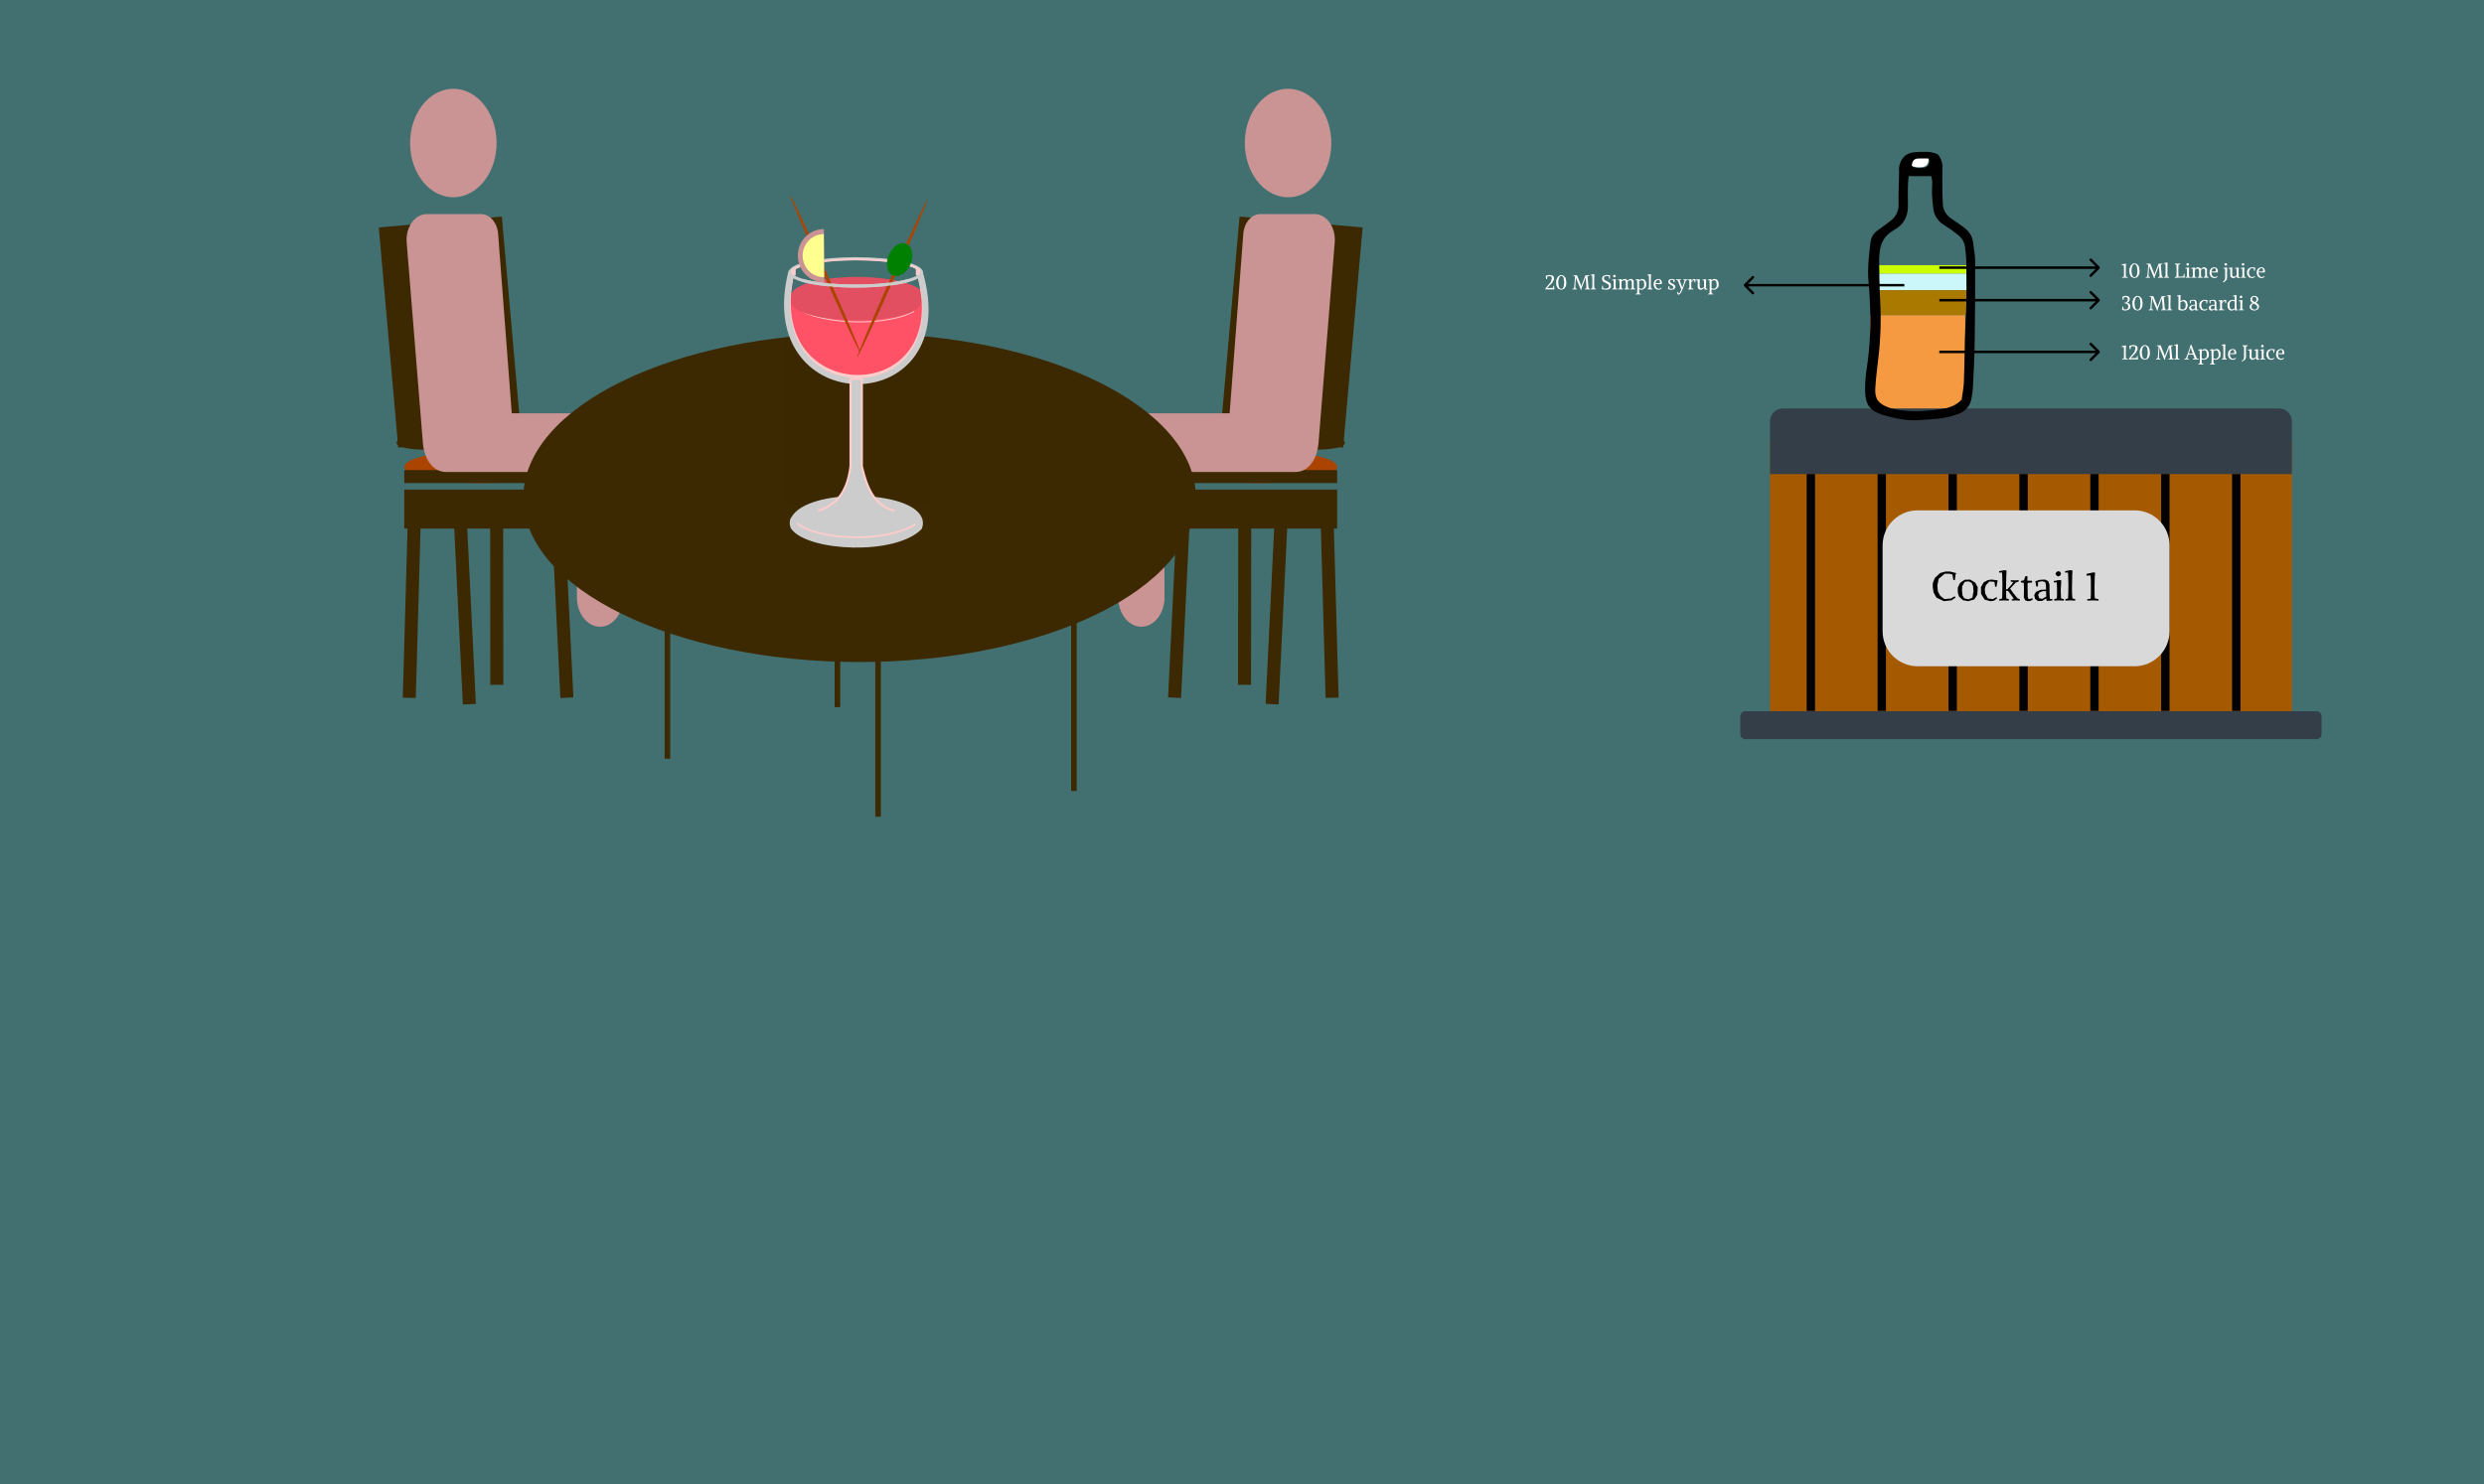 <svg width="1489" height="890" viewBox="0 0 1489 890" fill="none" xmlns="http://www.w3.org/2000/svg">
<rect width="1489" height="890" fill="#427070"/>
<rect x="764.732" y="297.46" width="7.795" height="124.722" transform="rotate(2.791 764.732 297.46)" fill="#3C2801"/>
<rect x="706.268" y="293.562" width="7.795" height="124.722" transform="rotate(2.791 706.268 293.562)" fill="#3C2801"/>
<rect x="791.135" y="293.811" width="7.795" height="124.722" transform="rotate(-1.597 791.135 293.811)" fill="#3C2801"/>
<rect x="742.272" y="296.881" width="7.795" height="113.72" transform="rotate(0.076 742.272 296.881)" fill="#3C2801"/>
<rect x="704.094" y="293.562" width="97.439" height="23.386" fill="#3C2801"/>
<ellipse cx="754.762" cy="279.921" rx="46.771" ry="9.744" fill="#AA4400"/>
<rect x="707.991" y="281.87" width="93.542" height="7.795" fill="#3C2801"/>
<rect x="743.05" y="129.864" width="74.054" height="132.518" transform="rotate(5.054 743.05 129.864)" fill="#3C2801"/>
<ellipse cx="769.131" cy="261.664" rx="37.216" ry="7" transform="rotate(6.195 769.131 261.664)" fill="#3C2801"/>
<path d="M771.345 118.273C785.659 118.817 797.606 104.696 798.026 86.738C798.446 68.785 787.186 53.787 772.872 53.243C758.566 52.701 746.617 66.82 746.197 84.769C745.774 102.731 757.039 117.729 771.345 118.273Z" fill="#CA9494"/>
<path d="M800.093 145.346C800.442 141.017 799.33 136.703 797.04 133.472C794.751 130.24 791.487 128.378 788.061 128.378H755.51C750.221 128.378 745.794 133.486 745.286 140.18L737.096 247.82H688.724C683.809 247.82 679.094 250.306 675.622 254.729C672.149 259.153 670.2 265.152 670.208 271.402L670.311 358.23C670.324 367.958 676.528 375.789 684.176 375.789C684.182 375.789 684.192 375.789 684.2 375.789C691.857 375.789 698.054 367.878 698.044 358.142L697.961 288.435C697.96 286.997 698.408 285.618 699.208 284.599C700.006 283.582 701.091 283.012 702.221 283.012H776.522C784.18 283.012 789.58 275.582 790.389 265.393C790.441 264.715 797.139 181.871 800.093 145.346Z" fill="#CA9494"/>
<rect width="7.795" height="124.722" transform="matrix(-0.999 0.049 0.049 0.999 279.136 297.46)" fill="#3C2801"/>
<rect width="7.795" height="124.722" transform="matrix(-0.999 0.049 0.049 0.999 337.6 293.562)" fill="#3C2801"/>
<rect width="7.795" height="124.722" transform="matrix(-1 -0.028 -0.028 1 252.733 293.811)" fill="#3C2801"/>
<rect width="7.795" height="113.72" transform="matrix(-1 0.001 0.001 1 301.596 296.881)" fill="#3C2801"/>
<rect width="97.439" height="23.386" transform="matrix(-1 0 0 1 339.774 293.562)" fill="#3C2801"/>
<ellipse cx="46.771" cy="9.744" rx="46.771" ry="9.744" transform="matrix(-1 0 0 1 335.877 270.177)" fill="#AA4400"/>
<rect width="93.542" height="7.795" transform="matrix(-1 0 0 1 335.877 281.87)" fill="#3C2801"/>
<rect width="74.054" height="132.518" transform="matrix(-0.996 0.088 0.088 0.996 300.818 129.864)" fill="#3C2801"/>
<ellipse cx="37.216" cy="7" rx="37.216" ry="7" transform="matrix(-0.994 0.108 0.108 0.994 310.981 250.689)" fill="#3C2801"/>
<path d="M272.523 118.273C258.209 118.817 246.262 104.696 245.842 86.738C245.422 68.785 256.682 53.787 270.996 53.243C285.302 52.701 297.251 66.82 297.671 84.769C298.094 102.731 286.829 117.729 272.523 118.273Z" fill="#CA9494"/>
<path d="M243.775 145.346C243.426 141.017 244.538 136.703 246.828 133.472C249.117 130.24 252.381 128.378 255.807 128.378H288.358C293.647 128.378 298.074 133.486 298.582 140.18L306.772 247.82H355.144C360.059 247.82 364.774 250.306 368.246 254.729C371.719 259.153 373.668 265.152 373.66 271.402L373.557 358.23C373.544 367.958 367.34 375.789 359.692 375.789C359.686 375.789 359.676 375.789 359.668 375.789C352.011 375.789 345.814 367.878 345.824 358.142L345.907 288.435C345.908 286.997 345.46 285.618 344.66 284.599C343.862 283.582 342.777 283.012 341.647 283.012H267.346C259.688 283.012 254.288 275.582 253.479 265.393C253.427 264.715 246.729 181.871 243.775 145.346Z" fill="#CA9494"/>
<path d="M501.979 424.013V230.757" stroke="#3C2801" stroke-width="3.332"/>
<path d="M400.078 454.934V261.678" stroke="#3C2801" stroke-width="3.332"/>
<path d="M526.346 489.72V296.464" stroke="#3C2801" stroke-width="3.332"/>
<path d="M513.055 393.092V199.836" stroke="#3C2801" stroke-width="3.332"/>
<path d="M643.753 474.26V281.004" stroke="#3C2801" stroke-width="3.332"/>
<path d="M515.27 396.957C626.603 396.957 716.856 352.83 716.856 298.397C716.856 243.963 626.603 199.836 515.27 199.836C403.937 199.836 313.684 243.963 313.684 298.397C313.684 352.83 403.937 396.957 515.27 396.957Z" fill="#3C2801"/>
<g clip-path="url(#clip0_47_291)">
<path d="M473.5 178.6L554.7 178.964L552.6 187L554.368 194L549.783 206.103L538.192 219.483L528.733 224.949L518.341 227.964L508.216 226.456L498.624 222.876L490.63 218.352L483.836 211.191L477.308 201.391L474.9 193.3L473.444 187.445V183.5L473.5 178.6Z" fill="#FF5267" stroke="#FF5267" stroke-width="0.47"/>
<path d="M481.036 186.79C496.951 194.819 532.159 195.367 547.746 186.79" stroke="#FFCCCC" stroke-width="0.583" stroke-linecap="round" stroke-linejoin="round"/>
<path d="M554.7 179.3C552.125 181.656 551.444 185.788 543.553 188.225C535.662 190.662 524.957 192.035 513.785 192.042C502.614 192.05 491.89 190.691 483.965 188.266C476.04 185.84 473.549 182.742 473.5 179.3C473.45 175.857 475.846 172.351 483.703 169.904C491.559 167.456 502.247 166.069 513.419 166.046C524.592 166.024 535.337 167.368 543.297 169.784C551.257 172.2 554.605 175.157 554.7 178.6" fill="#E14F61"/>
<path d="M475.6 202.4L434.3 208.7L316.112 301.464H489.712L502.312 298.664L505.812 295.164L509.312 281.164V233.564V230.064L498.812 227.964L486.912 221.664L477.812 212.564L475.6 202.4Z" fill="#3B2801"/>
<path d="M522.612 295.164L534.512 301.464H686.412L678.712 244.764L619.1 215.364L551.9 202.4V207.3L547.112 215.364L537.312 224.464L529.612 227.964L524.012 230.064H517.012V268.564L516.312 281.164L518.412 286.064L522.612 295.164Z" fill="#3B2801"/>
<path d="M489.712 301.464L502.312 298.664L505.812 295.164L509.312 281.164V233.564V230.064L498.812 227.964L486.912 221.664L477.812 212.564L475.6 202.4L434.3 208.7L316.112 301.464M489.712 301.464H534.512M489.712 301.464H316.112M534.512 301.464L522.612 295.164L518.412 286.064L516.312 281.164L517.012 268.564V230.064H524.012L529.612 227.964L537.312 224.464L547.112 215.364L551.9 207.3V202.4L619.1 215.364L678.712 244.764L686.412 301.464M534.512 301.464H686.412M686.412 301.464H316.112" stroke="#3B2801" stroke-width="1.4"/>
<path d="M474.587 163.318C454.008 247.867 575.761 247.542 551.063 163.318H551.295" stroke="#FFCCCC" stroke-width="3.542" stroke-linecap="round" stroke-linejoin="round"/>
<path d="M474.28 163.5C453.033 250.347 576.822 250.011 551.322 163.5" stroke="#CCCCCC" stroke-width="3.647" stroke-linecap="round" stroke-linejoin="round"/>
<path d="M552.277 163.327C552.274 165.501 548.145 167.586 540.796 169.124C533.446 170.663 523.476 171.53 513.073 171.534C502.669 171.539 492.681 170.681 485.3 169.149C477.918 167.617 473.746 165.536 473.699 163.363C473.653 161.188 477.737 159.099 485.054 157.553C492.372 156.008 502.325 155.131 512.731 155.117C523.135 155.103 533.142 155.952 540.556 157.477C547.97 159.002 552.185 161.08 552.277 163.254" stroke="#CCCCCC" stroke-width="1.799" stroke-linecap="round" stroke-linejoin="round"/>
<path d="M475.314 161.962C485.297 153.355 541.308 153.487 550.722 161.837" stroke="#FFCCCC" stroke-width="1.127" stroke-linecap="round" stroke-linejoin="round"/>
<path d="M476.281 160.976C475.295 161.079 474.525 161.942 474.525 162.981C474.525 164.089 475.401 164.985 476.481 164.985C476.593 164.985 476.698 164.969 476.804 164.95V161C476.697 160.981 476.593 160.976 476.481 160.976C476.414 160.976 476.347 160.969 476.281 160.976Z" fill="#FFCCCC" stroke="#FFCCCC" stroke-width="0.365" stroke-linecap="round" stroke-linejoin="round"/>
<path d="M549.708 160.844C550.692 160.95 551.46 161.841 551.46 162.914C551.46 164.058 550.587 164.984 549.509 164.984C549.398 164.984 549.293 164.967 549.187 164.948V160.868C549.294 160.849 549.397 160.844 549.509 160.844C549.576 160.844 549.643 160.837 549.708 160.844Z" fill="#FFCCCC" stroke="#FFCCCC" stroke-width="0.371" stroke-linecap="round" stroke-linejoin="round"/>
<path d="M534.038 166.466C528.453 178.99 523.19 191.043 519.404 199.98C515.618 208.916 513.618 214.007 513.843 214.135C514.069 214.263 516.501 209.417 520.606 200.661C524.711 191.905 530.153 179.954 535.74 167.43C541.326 154.907 546.599 142.833 550.403 133.858C554.207 124.884 556.23 119.741 556.029 119.559C555.828 119.377 553.419 124.17 549.331 132.886C545.243 141.603 539.809 153.532 534.222 166.054" fill="#AA4400"/>
<path d="M532.742 152.943C531.695 155.453 531.377 158.147 531.857 160.433C532.337 162.719 533.577 164.411 535.304 165.137C537.03 165.864 539.103 165.566 541.068 164.308C543.032 163.051 544.727 160.937 545.782 158.43C546.836 155.923 547.163 153.229 546.691 150.937C546.219 148.646 544.987 146.945 543.265 146.207C541.543 145.47 539.471 145.756 537.505 147.004C535.538 148.251 533.838 150.358 532.776 152.862" fill="#008000"/>
<path d="M495.578 163.911C501.163 176.436 506.426 188.488 510.212 197.425C513.998 206.362 515.998 211.452 515.773 211.58C515.547 211.708 513.116 206.863 509.011 198.107C504.906 189.351 499.463 177.4 493.876 164.876C488.29 152.352 483.017 140.278 479.213 131.304C475.409 122.329 473.386 117.187 473.587 117.004C473.788 116.822 476.197 121.615 480.285 130.332C484.373 139.049 489.807 150.977 495.394 163.5" fill="#AA4400"/>
<path d="M493.595 137.396C493.693 137.396 493.789 137.4 493.887 137.401L494.129 169.184C494.032 169.187 493.935 169.193 493.837 169.194C485.303 169.259 478.329 162.194 478.262 153.413L478.261 153.274C478.268 144.548 485.113 137.461 493.595 137.396Z" fill="#CA9494"/>
<path d="M481.334 168.174C488.739 170.289 500.531 171.538 513.073 171.536C525.556 171.527 537.276 170.279 544.646 168.174" stroke="#CCCCCC" stroke-width="1.799" stroke-linecap="round" stroke-linejoin="round"/>
<path d="M493.56 140.415C493.639 140.415 493.717 140.419 493.796 140.419L493.992 166.164C493.914 166.165 493.835 166.171 493.756 166.171C486.844 166.224 481.195 160.501 481.14 153.389L481.139 153.276C481.145 146.208 486.689 140.468 493.56 140.415Z" fill="#FFFF90"/>
<path d="M474.766 310.387C484.414 293.033 545.08 294.231 552.066 310.387C552.987 311.933 553.049 315.202 552.066 317.016C536.52 332.776 484.8 330.257 474.766 317.016C473.602 315.599 473.457 311.605 474.766 310.387Z" fill="#CCCCCC" stroke="#CCCCCC" stroke-width="0.868"/>
<path d="M478.216 314.125C490.638 323.54 529.135 325.889 548.396 314.63" stroke="#FFCCCC" stroke-width="1.069" stroke-linecap="round" stroke-linejoin="round"/>
<path d="M490.745 306.144C500.092 303.065 507.701 296.609 509.826 279.502V227.241H516.64V279.502C519.587 292.29 524.128 303.279 535.873 306.144" fill="#CCCCCC"/>
<path d="M490.745 306.144C500.092 303.065 507.701 296.609 509.826 279.502V227.241H516.64V279.502C519.587 292.29 524.128 303.279 535.873 306.144" stroke="#FFCCCC" stroke-width="1.235" stroke-linecap="round" stroke-linejoin="round"/>
</g>
<g clip-path="url(#clip1_47_291)">
<path d="M1179 164H1125.5V174H1179V164Z" fill="#CBF7FA"/>
<path d="M1125.5 174H1179V189H1125.5V174Z" fill="#AA7A00"/>
<path d="M1125.5 159H1179V164H1125.5V159Z" fill="#CCFF00"/>
<path d="M1121 189H1178V249H1121V189Z" fill="#F59A40"/>
<path d="M1061.02 264.266H1373.88V433.094H1061.02V264.266Z" fill="#A55900"/>
<path d="M1373.84 284.266V252.547C1373.84 248.367 1370.4 244.93 1366.22 244.93H1068.64C1064.46 244.93 1061.02 248.367 1061.02 252.547V284.266H1373.84Z" fill="#333E48"/>
<path d="M1391.65 440.203C1391.65 441.844 1390.28 443.211 1388.64 443.211H1046.22C1044.58 443.211 1043.21 441.844 1043.21 440.203V429.461C1043.21 427.82 1044.58 426.453 1046.22 426.453H1388.64C1390.28 426.453 1391.65 427.82 1391.65 429.461V440.203Z" fill="#333E48"/>
<path d="M1085.5 426.26V284.252" stroke="black" stroke-width="5"/>
<path d="M1128 426.26V284.252" stroke="black" stroke-width="5"/>
<path d="M1170.5 426.26V284.252" stroke="black" stroke-width="5"/>
<path d="M1213 426.26V284.252" stroke="black" stroke-width="5"/>
<path d="M1255.5 426.26V284.252" stroke="black" stroke-width="5"/>
<path d="M1298 426.26V284.252" stroke="black" stroke-width="5"/>
<path d="M1340.5 426.26V284.252" stroke="black" stroke-width="5"/>
<path d="M1161.63 92.583C1163.55 94.898 1164.52 97.74 1164.37 100.625C1164.24 105.722 1164.32 110.825 1164.37 115.928C1164.37 118.086 1164.51 120.244 1164.64 122.395C1164.69 124.169 1165.21 125.906 1166.15 127.463C1167.1 129.02 1168.44 130.352 1170.07 131.348C1172.36 132.835 1174.55 134.472 1176.78 136.041C1180.2 138.445 1182.35 141.521 1182.77 145.459C1183.17 149.165 1183.98 152.864 1183.99 156.57C1184.03 172.641 1183.94 188.713 1183.72 204.788C1183.59 213.611 1183.14 222.434 1182.72 231.25C1182.6 233.993 1182.25 236.724 1181.69 239.422C1181.34 241.366 1180.44 243.195 1179.07 244.733C1177.71 246.272 1175.92 247.467 1173.89 248.204C1169.25 249.945 1164.32 250.973 1159.31 251.245C1153.04 251.698 1146.7 252.567 1140.42 251.465C1136.35 250.847 1132.35 249.931 1128.45 248.725C1120.65 246.094 1118.18 242.662 1118 234.161C1117.98 229.253 1118.38 224.35 1119.19 219.495C1120.81 208.205 1121.43 196.816 1121.05 185.437C1120.9 179.956 1120.59 174.476 1120.08 168.996C1119.32 160.92 1120.29 152.94 1121.3 144.946C1121.47 143.578 1121.95 142.255 1122.71 141.06C1123.47 139.864 1124.49 138.82 1125.71 137.993C1128.09 136.28 1130.47 134.568 1132.8 132.78C1134.52 131.566 1135.9 130.001 1136.82 128.215C1137.74 126.428 1138.17 124.471 1138.08 122.504C1137.95 116.031 1138.27 109.551 1138.39 103.078C1138.3 102.102 1138.3 101.122 1138.39 100.146C1139.41 95.152 1142.01 91.494 1148.63 91.186C1152.97 90.994 1157.35 90.521 1161.63 92.583ZM1144.12 105.633C1143.94 107.797 1143.72 109.517 1143.69 111.236C1143.64 114.963 1143.56 118.696 1143.69 122.415C1143.94 128.957 1141.77 134.376 1135.32 137.938C1129.12 141.363 1126.89 146.624 1126.6 152.823C1126.55 153.803 1126.41 154.782 1126.43 155.762C1126.6 163.982 1126.54 172.202 1127.06 180.422C1127.69 192.169 1127.28 203.943 1125.84 215.632C1125.19 221.482 1124.4 227.332 1124.11 233.195C1123.82 239.36 1126.09 242.169 1132.39 244.45C1133.81 244.932 1135.27 245.306 1136.77 245.567C1145.67 247.286 1154.57 246.587 1163.41 245.347C1168.15 244.662 1172.68 243.142 1175.87 239.641C1176.35 236.052 1177.1 232.572 1177.23 229.072C1177.67 216.933 1177.61 204.781 1178.28 192.657C1178.99 179.909 1178.87 167.181 1178.58 154.44C1178.52 152.508 1178.14 150.59 1177.98 148.604C1177.88 147.129 1177.45 145.688 1176.71 144.365C1175.98 143.042 1174.97 141.863 1173.73 140.897C1171.33 138.902 1168.77 137.07 1166.08 135.417C1164.11 134.345 1162.44 132.88 1161.21 131.137C1159.97 129.393 1159.2 127.417 1158.94 125.361C1158.52 122.457 1158.24 119.518 1158.13 116.593C1158.02 114.045 1158.3 111.496 1158.26 108.948C1158.16 107.827 1157.94 106.716 1157.63 105.626H1144.12V105.633ZM1146.48 100.022C1148.56 100.759 1150.82 100.954 1153.02 100.584C1155.46 100.249 1156.45 98.947 1156.62 96.029C1154.46 96.029 1152.3 95.954 1150.15 96.029C1147.99 96.104 1146.65 97.282 1146.48 100.022Z" fill="black"/>
<path d="M1146 99.485C1146.17 96.422 1147.44 95.166 1149.7 95.051C1151.96 94.936 1154.01 95.051 1156.18 95.051C1156 98.291 1155.01 99.746 1152.54 100.113C1150.35 100.526 1148.08 100.309 1146 99.485Z" fill="white"/>
<path d="M1258.54 211.53C1258.83 211.237 1258.83 210.762 1258.54 210.469L1253.77 205.696C1253.48 205.404 1253 205.404 1252.71 205.696C1252.41 205.989 1252.41 206.464 1252.71 206.757L1256.95 211L1252.71 215.242C1252.41 215.535 1252.41 216.01 1252.71 216.303C1253 216.596 1253.48 216.596 1253.77 216.303L1258.54 211.53ZM1162.49 211.75H1258.01V210.25H1162.49V211.75Z" fill="black"/>
<path d="M1258.55 180.53C1258.84 180.237 1258.84 179.762 1258.55 179.469L1253.78 174.696C1253.49 174.404 1253.01 174.404 1252.72 174.696C1252.42 174.989 1252.42 175.464 1252.72 175.757L1256.96 180L1252.72 184.242C1252.42 184.535 1252.42 185.01 1252.72 185.303C1253.01 185.596 1253.49 185.596 1253.78 185.303L1258.55 180.53ZM1162.5 180.75H1258.02V179.25H1162.5V180.75Z" fill="black"/>
<path d="M1258.55 161.03C1258.84 160.737 1258.84 160.262 1258.55 159.969L1253.78 155.196C1253.49 154.904 1253.01 154.904 1252.72 155.196C1252.42 155.489 1252.42 155.964 1252.72 156.257L1256.96 160.5L1252.72 164.742C1252.42 165.035 1252.42 165.51 1252.72 165.803C1253.01 166.096 1253.49 166.096 1253.78 165.803L1258.55 161.03ZM1162.5 161.25H1258.02V159.75H1162.5V161.25Z" fill="black"/>
<path d="M1045.47 170.469C1045.18 170.762 1045.18 171.237 1045.47 171.53L1050.24 176.303C1050.54 176.596 1051.01 176.596 1051.3 176.303C1051.6 176.01 1051.6 175.535 1051.3 175.242L1047.06 171L1051.3 166.757C1051.6 166.464 1051.6 165.989 1051.3 165.696C1051.01 165.404 1050.54 165.404 1050.24 165.696L1045.47 170.469ZM1141.52 170.25H1046V171.75H1141.52V170.25Z" fill="black"/>
<path d="M1274.32 208.588L1274.26 211.612L1274.28 213.856L1274.36 214.9L1275.5 215.14L1275.44 215.56L1273.77 215.5L1272.06 215.56L1272.09 215.14L1273.11 215.008L1273.18 213.556L1273.17 209.332L1273.08 208.048H1271.85L1271.88 207.556L1274 207.088L1274.44 207.22L1274.32 208.588ZM1280.74 214.636L1281.01 213.364L1281.39 213.4L1281.56 215.62L1280.61 215.5H1276.82L1276.64 215.62L1276.21 215.5L1276.28 214.84L1279.39 211.144L1280.07 209.02L1279.83 207.808L1278.42 207.556L1277.32 207.808L1277.17 209.308L1276.66 209.416L1276.36 207.352L1278.5 206.86L1280.4 207.16L1281.24 207.976L1281.36 209.512L1280.29 211.516L1277.25 214.72L1277.29 214.756L1280.74 214.636ZM1287.44 215.14L1286.22 215.644H1285.19L1283.74 214.996L1282.86 213.46L1282.65 212.164V210.172L1283.52 208.144L1284.9 206.98L1286.18 206.932L1287.21 207.376L1288.29 208.624L1288.73 211.036L1288.65 212.896L1288.11 214.264L1287.44 215.14ZM1285.1 207.532L1284.34 208.648L1283.86 210.808L1284.09 213.064L1284.5 214.48L1285.26 215.152H1286.12L1286.87 214.588L1287.23 213.496L1287.47 211.324L1287.09 208.48L1286.15 207.436L1285.1 207.532ZM1293.49 213.844L1293.96 207.7L1292.98 207.46L1293.04 207.04L1294.5 207.1H1295.28V207.34L1297.15 212.008L1297.69 213.58H1297.72L1298.2 212.092L1300.09 207.34V207.1H1300.81L1302.46 207.04L1302.43 207.46L1301.44 207.7L1301.96 213.7L1302.18 214.924L1303 215.14L1302.94 215.56L1301.47 215.5L1299.83 215.56L1299.85 215.14L1300.72 214.936L1300.75 213.82L1300.64 212.02L1300.31 208.42H1300.25L1299.78 209.884L1297.82 214.948L1298.02 215.5L1297.44 215.74L1297.21 215.176L1294.98 209.848L1294.51 208.42H1294.46L1294.21 212.296L1294.16 213.868L1294.19 214.912L1295.06 215.152L1295 215.572L1293.74 215.5L1292.46 215.56L1292.48 215.14L1293.31 214.9L1293.49 213.844ZM1305.49 208.144L1305.42 212.344L1305.45 213.508L1305.55 214.9L1306.43 215.14L1306.37 215.56L1304.9 215.5L1303.44 215.56L1303.46 215.14L1304.25 214.9L1304.31 213.64L1304.36 211.012L1304.29 208.336L1304.23 207.136L1303.38 207.172L1303.32 206.752L1304.97 206.428L1305.57 206.56L1305.49 208.144ZM1312.82 207.916L1313.05 206.86L1313.63 206.764L1315.31 211.204L1316.86 214.9L1317.87 215.14L1317.81 215.62L1316.35 215.5L1314.52 215.62L1314.55 215.14L1315.53 214.9L1314.69 212.62L1313.24 212.572L1311.86 212.62L1311.08 214.9L1311.99 215.14L1311.93 215.62L1310.47 215.5L1309.36 215.62L1309.39 215.14L1310.32 214.9L1311.74 211.216L1312.82 207.916ZM1313.17 208.336L1312.07 211.96L1313.24 212.008L1314.45 211.96L1313.68 210.04L1313.19 208.336H1313.17ZM1319.76 210.04H1319.85L1321.13 209.26L1322.46 209.404L1323.34 210.028L1324.04 211.456L1324.05 213.496L1323.59 214.444L1322.21 215.56L1320.88 215.74L1319.74 215.44L1319.78 216.508L1319.87 217.9L1320.75 218.14L1320.69 218.56L1319.22 218.5L1317.76 218.56L1317.78 218.14L1318.58 217.9L1318.64 216.64L1318.68 214.012L1318.61 211.336L1318.55 210.052L1317.7 210.088L1317.64 209.668L1319.3 209.344L1319.75 209.476L1319.76 210.04ZM1319.75 214.78L1321.05 215.2L1321.8 214.984L1322.73 214L1322.9 212.62L1322.54 210.604L1321.47 209.968L1319.79 210.544L1319.81 211.144L1319.75 214.78ZM1326.81 210.04H1326.89L1328.17 209.26L1329.51 209.404L1330.38 210.028L1331.08 211.456L1331.09 213.496L1330.63 214.444L1329.25 215.56L1327.92 215.74L1326.78 215.44L1326.82 216.508L1326.91 217.9L1327.79 218.14L1327.73 218.56L1326.27 218.5L1324.8 218.56L1324.83 218.14L1325.62 217.9L1325.68 216.64L1325.73 214.012L1325.65 211.336L1325.59 210.052L1324.74 210.088L1324.68 209.668L1326.34 209.344L1326.79 209.476L1326.81 210.04ZM1326.79 214.78L1328.09 215.2L1328.85 214.984L1329.77 214L1329.94 212.62L1329.58 210.604L1328.51 209.968L1326.83 210.544L1326.85 211.144L1326.79 214.78ZM1333.9 208.144L1333.83 212.344L1333.86 213.508L1333.96 214.9L1334.83 215.14L1334.77 215.56L1333.31 215.5L1331.85 215.56L1331.87 215.14L1332.66 214.9L1332.72 213.64L1332.77 211.012L1332.7 208.336L1332.64 207.136L1331.79 207.172L1331.73 206.752L1333.38 206.428L1333.98 206.56L1333.9 208.144ZM1336.65 212.272L1336.64 212.38L1336.96 214.072L1337.91 215.008L1339.01 215.128L1340.14 214.528L1340.36 214.84L1339.41 215.596L1338.28 215.74L1337.1 215.464L1336.08 214.612L1335.47 212.812L1335.68 211.204L1336.3 210.076L1337.56 209.38L1338.62 209.248L1339.46 209.512L1340.1 210.1L1340.48 211.168L1340.49 212.164L1340.32 212.296L1338.72 212.404L1336.65 212.272ZM1337.25 210.328L1336.78 211.24L1336.71 211.78L1338.53 211.804L1339.36 211.624L1339.29 210.508L1338.93 209.896L1338.16 209.788L1337.25 210.328ZM1345.17 209.044L1345.1 207.7L1344.18 207.46L1344.24 206.98L1345.7 207.1L1347.35 206.98L1347.32 207.46L1346.36 207.7L1346.28 210.724L1346.36 214.192L1345.93 215.392L1345.19 216.1L1343.9 216.772L1343.66 216.472L1344.89 215.536L1345.15 214.204L1345.17 209.044ZM1349.68 211.36V213.976L1350 214.768L1351.01 214.9L1352.32 214.12V212.848L1352.31 211.348L1352.25 210.1L1351.4 210.136L1351.34 209.716L1352.99 209.392L1353.59 209.524L1353.51 211.156L1353.5 212.116L1353.52 212.848V215.008L1354.36 215.248L1354.3 215.668H1352.66L1352.38 214.66L1351.02 215.656L1349.8 215.74L1348.7 214.984L1348.52 214.024L1348.53 211.456L1348.41 210.088L1347.56 210.124L1347.5 209.704L1349.15 209.38L1349.75 209.512L1349.68 211.36ZM1355.59 207.004L1356.15 206.74L1356.72 206.932L1356.99 207.58L1356.65 208.108L1356.09 208.336L1355.56 208.012L1355.31 207.472L1355.59 207.004ZM1356.95 211.144L1356.88 212.344L1356.91 213.508L1356.96 214.9L1357.84 215.14L1357.78 215.56L1356.36 215.5L1354.9 215.56L1354.92 215.14L1355.71 214.9L1355.77 213.64L1355.75 211.336L1355.69 210.088L1354.84 210.124L1354.78 209.704L1356.43 209.38L1357.03 209.512L1356.95 211.144ZM1362.58 209.944L1361.07 209.824L1359.99 210.976L1359.68 212.224L1359.83 213.496L1360.6 214.888L1362.08 215.128L1363.2 214.528L1363.42 214.84L1362.47 215.596L1361.34 215.74L1359.63 215.248L1358.56 213.508L1358.55 211.504L1359.36 210.076L1360.62 209.416L1361.72 209.26L1363.55 209.5L1363.19 211.384L1362.8 211.444L1362.58 209.944ZM1365.48 212.272L1365.46 212.38L1365.79 214.072L1366.74 215.008L1367.84 215.128L1368.97 214.528L1369.18 214.84L1368.24 215.596L1367.11 215.74L1365.93 215.464L1364.91 214.612L1364.3 212.812L1364.5 211.204L1365.13 210.076L1366.39 209.38L1367.44 209.248L1368.28 209.512L1368.93 210.1L1369.3 211.168L1369.32 212.164L1369.15 212.296L1367.55 212.404L1365.48 212.272ZM1366.08 210.328L1365.61 211.24L1365.54 211.78L1367.36 211.804L1368.19 211.624L1368.12 210.508L1367.76 209.896L1366.99 209.788L1366.08 210.328Z" fill="#FFFEFD"/>
<path d="M1276.89 184.776L1275.75 185.844L1274.06 186.192L1273.07 186.096L1272.04 185.748L1272.34 183.78L1272.77 183.84L1272.98 185.388L1273.96 185.604L1275.3 185.256L1275.84 183.864L1275.56 182.736L1274.62 182.028L1273.65 181.884V181.404L1274.57 181.2L1275.32 180.504L1275.54 179.304L1275.22 178.452L1274.33 178.02L1273.12 178.284L1272.89 179.76L1272.46 179.82L1272.18 177.924L1274.02 177.36L1275.46 177.552L1276.52 178.44L1276.65 179.484L1276.38 180.384L1275.86 181.128L1274.86 181.536V181.584L1276.26 181.98L1277.02 183.084L1276.89 184.776ZM1283.04 185.64L1281.83 186.144H1280.8L1279.34 185.496L1278.47 183.96L1278.25 182.664V180.672L1279.13 178.644L1280.51 177.48L1281.78 177.432L1282.81 177.876L1283.89 179.124L1284.34 181.536L1284.25 183.396L1283.71 184.764L1283.04 185.64ZM1280.7 178.032L1279.94 179.148L1279.46 181.308L1279.69 183.564L1280.1 184.98L1280.87 185.652H1281.72L1282.48 185.088L1282.84 183.996L1283.08 181.824L1282.69 178.98L1281.76 177.936L1280.7 178.032ZM1289.1 184.344L1289.56 178.2L1288.58 177.96L1288.64 177.54L1290.1 177.6H1290.88V177.84L1292.76 182.508L1293.3 184.08H1293.32L1293.8 182.592L1295.7 177.84V177.6H1296.42L1298.06 177.54L1298.04 177.96L1297.04 178.2L1297.57 184.2L1297.78 185.424L1298.6 185.64L1298.54 186.06L1297.08 186L1295.43 186.06L1295.46 185.64L1296.32 185.436L1296.36 184.32L1296.25 182.52L1295.91 178.92H1295.85L1295.38 180.384L1293.43 185.448L1293.62 186L1293.04 186.24L1292.82 185.676L1290.58 180.348L1290.12 178.92H1290.07L1289.82 182.796L1289.77 184.368L1289.79 185.412L1290.67 185.652L1290.61 186.072L1289.35 186L1288.06 186.06L1288.09 185.64L1288.92 185.4L1289.1 184.344ZM1301.1 178.644L1301.02 182.844L1301.06 184.008L1301.16 185.4L1302.03 185.64L1301.97 186.06L1300.51 186L1299.04 186.06L1299.07 185.64L1299.86 185.4L1299.92 184.14L1299.97 181.512L1299.9 178.836L1299.84 177.636L1298.98 177.672L1298.92 177.252L1300.58 176.928L1301.18 177.06L1301.1 178.644ZM1307.01 180.516L1307.09 180.6L1308.34 179.916L1309.65 179.88L1310.92 180.852L1311.42 182.856L1311.06 184.644L1310.2 185.736L1308.47 186.24L1306.2 185.94L1305.78 185.52L1305.88 181.56L1305.87 178.836L1305.81 177.636L1304.96 177.672L1304.9 177.252L1306.55 176.928L1307.15 177.06L1307.01 180.516ZM1306.98 184.164L1307.08 185.28L1308.64 185.628L1309.83 184.884L1310.18 183.564L1310.13 181.98L1309.28 180.744L1308.53 180.564L1307.01 181.176L1306.98 184.164ZM1313.71 185.328L1314.61 185.556L1315.82 184.86L1315.77 183.24H1314.73L1313.8 183.612L1313.38 184.356L1313.71 185.328ZM1316.8 183.816L1316.89 185.508L1317.71 185.628L1317.63 186.024L1315.96 186.168L1315.81 185.46H1315.75L1314.56 186.168H1313.31L1312.47 185.556L1312.22 184.38L1312.75 183.444L1314.19 182.82L1315.77 182.76L1315.72 181.26L1315.49 180.516L1314.52 180.24L1313.36 180.516L1313.32 181.788L1312.85 181.884L1312.54 180.24L1313.92 179.832L1315.47 179.76L1316.41 180.216L1316.79 181.248L1316.8 183.816ZM1322.38 180.444L1320.87 180.324L1319.79 181.476L1319.48 182.724L1319.64 183.996L1320.4 185.388L1321.88 185.628L1323.01 185.028L1323.22 185.34L1322.28 186.096L1321.15 186.24L1319.43 185.748L1318.36 184.008L1318.35 182.004L1319.17 180.576L1320.43 179.916L1321.52 179.76L1323.36 180L1323 181.884L1322.6 181.944L1322.38 180.444ZM1325.47 185.328L1326.37 185.556L1327.58 184.86L1327.54 183.24H1326.49L1325.57 183.612L1325.15 184.356L1325.47 185.328ZM1328.57 183.816L1328.65 185.508L1329.48 185.628L1329.4 186.024L1327.73 186.168L1327.57 185.46H1327.51L1326.32 186.168H1325.08L1324.24 185.556L1323.98 184.38L1324.51 183.444L1325.95 182.82L1327.54 182.76L1327.49 181.26L1327.26 180.516L1326.29 180.24L1325.12 180.516L1325.09 181.788L1324.62 181.884L1324.31 180.24L1325.69 179.832L1327.24 179.76L1328.17 180.216L1328.56 181.248L1328.57 183.816ZM1332.04 180.984H1332.09L1332.83 180.132L1333.65 179.772L1334.55 180L1334.34 181.788L1333.92 181.704L1333.62 180.468L1332.84 180.72L1331.99 181.716L1331.93 182.844L1331.97 184.008L1332.01 185.4L1333.21 185.64L1333.15 186.06L1331.41 186L1329.95 186.06L1329.97 185.64L1330.77 185.4L1330.83 184.14L1330.8 181.836L1330.74 180.588L1329.89 180.624L1329.83 180.204L1331.49 179.88L1332.09 180.012L1332.04 180.984ZM1339.55 185.46H1339.49L1338.16 186.24L1336.82 186.096L1335.95 185.472L1335.25 184.044L1335.24 182.004L1335.7 181.056L1337.08 179.94L1338.41 179.76L1339.57 180.06L1339.5 177.768L1338.5 177.672L1338.56 177.252L1340.22 176.928L1340.7 177.06L1340.62 181.704L1340.7 185.508L1341.53 185.628L1341.44 186.024L1339.78 186.168L1339.55 185.46ZM1337.78 185.628L1339.55 184.956L1339.57 180.72L1338.24 180.3L1337.48 180.516L1336.56 181.5L1336.39 182.88L1336.75 184.896L1337.78 185.628ZM1342.77 177.504L1343.33 177.24L1343.9 177.432L1344.17 178.08L1343.83 178.608L1343.27 178.836L1342.74 178.512L1342.49 177.972L1342.77 177.504ZM1344.13 181.644L1344.06 182.844L1344.09 184.008L1344.14 185.4L1345.02 185.64L1344.96 186.06L1343.54 186L1342.08 186.06L1342.1 185.64L1342.89 185.4L1342.95 184.14L1342.93 181.836L1342.87 180.588L1342.02 180.624L1341.96 180.204L1343.61 179.88L1344.21 180.012L1344.13 181.644ZM1354.13 184.416L1353.29 185.652L1351.87 186.144H1350.78L1350.15 186.012L1349.14 185.46L1348.56 184.44V183.348L1349.41 182.232L1350.3 181.668L1349.45 180.972L1348.95 180.096L1349.08 178.776L1349.8 177.876L1350.83 177.468L1352.13 177.456L1353.34 178.164L1353.77 179.568L1353.21 180.78L1352.31 181.5L1353.36 182.172L1354.13 183.06V184.416ZM1349.64 183.384L1349.65 184.2L1350.03 185.208L1351.41 185.688L1352.59 185.388L1353.07 184.572L1353.04 183.588L1352.38 182.796L1350.83 181.968L1350.07 182.616L1349.64 183.384ZM1352.39 178.332L1351.38 177.948L1350.43 178.188L1349.99 178.92L1350 179.796L1350.49 180.48L1351.78 181.188L1352.44 180.48L1352.69 179.484L1352.39 178.332Z" fill="#FFFEFD"/>
<path d="M1274.32 159.588L1274.26 162.612L1274.28 164.856L1274.36 165.9L1275.5 166.14L1275.44 166.56L1273.77 166.5L1272.06 166.56L1272.09 166.14L1273.11 166.008L1273.18 164.556L1273.17 160.332L1273.08 159.048H1271.85L1271.88 158.556L1274 158.088L1274.44 158.22L1274.32 159.588ZM1281.22 166.14L1280.01 166.644H1278.98L1277.53 165.996L1276.65 164.46L1276.44 163.164V161.172L1277.31 159.144L1278.69 157.98L1279.96 157.932L1281 158.376L1282.08 159.624L1282.52 162.036L1282.44 163.896L1281.9 165.264L1281.22 166.14ZM1278.88 158.532L1278.13 159.648L1277.65 161.808L1277.88 164.064L1278.28 165.48L1279.05 166.152H1279.9L1280.66 165.588L1281.02 164.496L1281.26 162.324L1280.88 159.48L1279.94 158.436L1278.88 158.532ZM1287.28 164.844L1287.75 158.7L1286.76 158.46L1286.82 158.04L1288.29 158.1H1289.07V158.34L1290.94 163.008L1291.48 164.58H1291.5L1291.98 163.092L1293.88 158.34V158.1H1294.6L1296.24 158.04L1296.22 158.46L1295.22 158.7L1295.75 164.7L1295.97 165.924L1296.78 166.14L1296.72 166.56L1295.26 166.5L1293.62 166.56L1293.64 166.14L1294.5 165.936L1294.54 164.82L1294.43 163.02L1294.1 159.42H1294.04L1293.57 160.884L1291.61 165.948L1291.8 166.5L1291.23 166.74L1291 166.176L1288.77 160.848L1288.3 159.42H1288.25L1288 163.296L1287.95 164.868L1287.98 165.912L1288.85 166.152L1288.79 166.572L1287.53 166.5L1286.25 166.56L1286.27 166.14L1287.1 165.9L1287.28 164.844ZM1299.28 159.144L1299.21 163.344L1299.24 164.508L1299.34 165.9L1300.22 166.14L1300.16 166.56L1298.69 166.5L1297.23 166.56L1297.25 166.14L1298.04 165.9L1298.1 164.64L1298.15 162.012L1298.08 159.336L1298.02 158.136L1297.17 158.172L1297.11 157.752L1298.76 157.428L1299.36 157.56L1299.28 159.144ZM1305.28 166.5L1303.68 166.62L1303.7 166.14L1304.62 165.9L1304.74 162.228L1304.62 158.7L1303.69 158.46L1303.75 157.98L1305.22 158.1L1306.86 157.98L1306.84 158.46L1305.88 158.7L1305.76 162.228L1305.88 165.948L1308.8 165.72L1309.1 164.244L1309.52 164.28L1309.58 165.84L1309.67 166.5L1308.22 166.38L1305.28 166.5ZM1310.82 158.004L1311.37 157.74L1311.95 157.932L1312.21 158.58L1311.87 159.108L1311.31 159.336L1310.78 159.012L1310.53 158.472L1310.82 158.004ZM1312.17 162.144L1312.1 163.344L1312.14 164.508L1312.19 165.9L1313.06 166.14L1313 166.56L1311.59 166.5L1310.12 166.56L1310.15 166.14L1310.94 165.9L1311 164.64L1310.97 162.336L1310.91 161.088L1310.06 161.124L1310 160.704L1311.66 160.38L1312.26 160.512L1312.17 162.144ZM1319.45 165.912L1320.3 166.14L1320.24 166.56L1318.82 166.5L1317.36 166.56L1317.38 166.14L1318.17 165.9L1318.26 164.64L1318.21 162.024L1317.89 161.232L1316.87 161.052L1315.68 161.688L1315.65 162.144L1315.58 163.344L1315.61 164.508L1315.67 165.9L1316.54 166.14L1316.48 166.56L1315.07 166.5L1313.6 166.56L1313.63 166.14L1314.42 165.9L1314.5 164.64L1314.45 162.336L1314.39 161.088L1313.54 161.124L1313.48 160.704L1315.14 160.38L1315.74 160.512L1315.7 161.076L1316.87 160.344L1318.09 160.26L1319.19 161.016L1319.25 161.34L1320.45 160.344L1321.68 160.26L1322.78 161.016L1322.96 161.976L1322.94 164.508L1323.03 165.912L1323.89 166.14L1323.83 166.56L1322.41 166.5L1320.95 166.56L1320.97 166.14L1321.76 165.9L1321.85 164.64L1321.8 162.024L1321.47 161.232L1320.45 161.052L1319.35 161.856L1319.37 161.976L1319.35 164.508L1319.45 165.912ZM1325.62 163.272L1325.61 163.38L1325.93 165.072L1326.88 166.008L1327.99 166.128L1329.11 165.528L1329.33 165.84L1328.38 166.596L1327.25 166.74L1326.08 166.464L1325.06 165.612L1324.45 163.812L1324.65 162.204L1325.27 161.076L1326.53 160.38L1327.59 160.248L1328.43 160.512L1329.08 161.1L1329.45 162.168L1329.46 163.164L1329.29 163.296L1327.7 163.404L1325.62 163.272ZM1326.22 161.328L1325.75 162.24L1325.68 162.78L1327.51 162.804L1328.33 162.624L1328.26 161.508L1327.9 160.896L1327.13 160.788L1326.22 161.328ZM1335 166.5L1334.72 167.748L1333.8 168.708L1332.68 169.416L1332.45 168.936L1333.17 168.384L1333.68 167.628L1333.82 166.5L1333.83 164.64V162.336L1333.73 161.088L1332.9 161.124L1332.84 160.704L1334.49 160.38L1335.09 160.512L1335.01 162.144L1334.96 163.344L1335 166.5ZM1333.65 158.004L1334.21 157.74L1334.78 157.932L1335.05 158.58L1334.71 159.108L1334.15 159.336L1333.62 159.012L1333.37 158.472L1333.65 158.004ZM1338.07 162.36V164.976L1338.39 165.768L1339.4 165.9L1340.71 165.12V163.848L1340.7 162.348L1340.64 161.1L1339.78 161.136L1339.72 160.716L1341.38 160.392L1341.98 160.524L1341.9 162.156L1341.88 163.116L1341.91 163.848V166.008L1342.75 166.248L1342.69 166.668H1341.04L1340.77 165.66L1339.41 166.656L1338.19 166.74L1337.08 165.984L1336.9 165.024L1336.92 162.456L1336.8 161.088L1335.94 161.124L1335.88 160.704L1337.54 160.38L1338.14 160.512L1338.07 162.36ZM1343.98 158.004L1344.53 157.74L1345.11 157.932L1345.37 158.58L1345.04 159.108L1344.47 159.336L1343.95 159.012L1343.69 158.472L1343.98 158.004ZM1345.34 162.144L1345.27 163.344L1345.3 164.508L1345.35 165.9L1346.23 166.14L1346.17 166.56L1344.75 166.5L1343.29 166.56L1343.31 166.14L1344.1 165.9L1344.16 164.64L1344.14 162.336L1344.08 161.088L1343.23 161.124L1343.17 160.704L1344.82 160.38L1345.42 160.512L1345.34 162.144ZM1350.97 160.944L1349.45 160.824L1348.37 161.976L1348.06 163.224L1348.22 164.496L1348.99 165.888L1350.46 166.128L1351.59 165.528L1351.81 165.84L1350.86 166.596L1349.73 166.74L1348.01 166.248L1346.95 164.508L1346.93 162.504L1347.75 161.076L1349.01 160.416L1350.1 160.26L1351.94 160.5L1351.58 162.384L1351.18 162.444L1350.97 160.944ZM1353.86 163.272L1353.85 163.38L1354.18 165.072L1355.12 166.008L1356.23 166.128L1357.36 165.528L1357.57 165.84L1356.62 166.596L1355.5 166.74L1354.32 166.464L1353.3 165.612L1352.69 163.812L1352.89 162.204L1353.52 161.076L1354.78 160.38L1355.83 160.248L1356.67 160.512L1357.32 161.1L1357.69 162.168L1357.7 163.164L1357.54 163.296L1355.94 163.404L1353.86 163.272ZM1354.46 161.328L1354 162.24L1353.92 162.78L1355.75 162.804L1356.58 162.624L1356.5 161.508L1356.14 160.896L1355.38 160.788L1354.46 161.328Z" fill="#FFFEFD"/>
<path d="M930.92 172.636L931.184 171.364L931.568 171.4L931.736 173.62L930.788 173.5H926.996L926.816 173.62L926.384 173.5L926.456 172.84L929.564 169.144L930.248 167.02L930.008 165.808L928.592 165.556L927.5 165.808L927.344 167.308L926.84 167.416L926.54 165.352L928.676 164.86L930.572 165.16L931.412 165.976L931.532 167.512L930.464 169.516L927.428 172.72L927.464 172.756L930.92 172.636ZM937.611 173.14L936.399 173.644H935.367L933.915 172.996L933.039 171.46L932.823 170.164V168.172L933.699 166.144L935.079 164.98L936.351 164.932L937.383 165.376L938.463 166.624L938.907 169.036L938.823 170.896L938.283 172.264L937.611 173.14ZM935.271 165.532L934.515 166.648L934.035 168.808L934.263 171.064L934.671 172.48L935.439 173.152H936.291L937.047 172.588L937.407 171.496L937.647 169.324L937.263 166.48L936.327 165.436L935.271 165.532ZM943.667 171.844L944.135 165.7L943.151 165.46L943.211 165.04L944.675 165.1H945.455V165.34L947.327 170.008L947.867 171.58H947.891L948.371 170.092L950.267 165.34V165.1H950.987L952.631 165.04L952.607 165.46L951.611 165.7L952.139 171.7L952.355 172.924L953.171 173.14L953.111 173.56L951.647 173.5L950.003 173.56L950.027 173.14L950.891 172.936L950.927 171.82L950.819 170.02L950.483 166.42H950.423L949.955 167.884L947.999 172.948L948.191 173.5L947.615 173.74L947.387 173.176L945.155 167.848L944.687 166.42H944.639L944.387 170.296L944.339 171.868L944.363 172.912L945.239 173.152L945.179 173.572L943.919 173.5L942.635 173.56L942.659 173.14L943.487 172.9L943.667 171.844ZM955.666 166.144L955.594 170.344L955.63 171.508L955.726 172.9L956.602 173.14L956.542 173.56L955.078 173.5L953.614 173.56L953.638 173.14L954.43 172.9L954.49 171.64L954.538 169.012L954.466 166.336L954.406 165.136L953.554 165.172L953.494 164.752L955.15 164.428L955.75 164.56L955.666 166.144ZM963.99 172.744L964.458 172.096L964.434 171.028L963.894 170.452L960.846 168.76L960.294 167.464L960.402 166.336L961.086 165.412L962.754 164.86L964.59 165.004L965.154 164.956L965.058 165.568L965.07 167.14L964.626 167.236L964.314 165.652L962.898 165.46L961.686 165.916L961.41 166.708L961.674 167.728L964.698 169.384L965.586 170.308L965.634 172.204L964.71 173.356L962.946 173.74L960.726 173.476L960.162 173.392L960.258 172.924L960.366 171.352L960.81 171.256L961.002 172.84L962.466 173.092L963.99 172.744ZM967.169 165.004L967.721 164.74L968.297 164.932L968.561 165.58L968.225 166.108L967.661 166.336L967.133 166.012L966.881 165.472L967.169 165.004ZM968.525 169.144L968.453 170.344L968.489 171.508L968.537 172.9L969.413 173.14L969.353 173.56L967.937 173.5L966.473 173.56L966.497 173.14L967.289 172.9L967.349 171.64L967.325 169.336L967.265 168.088L966.413 168.124L966.353 167.704L968.009 167.38L968.609 167.512L968.525 169.144ZM975.797 172.912L976.649 173.14L976.589 173.56L975.173 173.5L973.709 173.56L973.733 173.14L974.525 172.9L974.609 171.64L974.561 169.024L974.237 168.232L973.217 168.052L972.029 168.688L972.005 169.144L971.933 170.344L971.957 171.508L972.017 172.9L972.893 173.14L972.833 173.56L971.417 173.5L969.953 173.56L969.977 173.14L970.769 172.9L970.853 171.64L970.805 169.336L970.745 168.088L969.893 168.124L969.833 167.704L971.489 167.38L972.089 167.512L972.053 168.076L973.217 167.344L974.441 167.26L975.545 168.016L975.605 168.34L976.805 167.344L978.029 167.26L979.133 168.016L979.313 168.976L979.289 171.508L979.385 172.912L980.237 173.14L980.177 173.56L978.761 173.5L977.297 173.56L977.321 173.14L978.113 172.9L978.197 171.64L978.149 169.024L977.825 168.232L976.805 168.052L975.701 168.856L975.725 168.976L975.701 171.508L975.797 172.912ZM982.525 168.04H982.609L983.893 167.26L985.225 167.404L986.101 168.028L986.797 169.456L986.809 171.496L986.353 172.444L984.973 173.56L983.641 173.74L982.501 173.44L982.537 174.508L982.633 175.9L983.509 176.14L983.449 176.56L981.985 176.5L980.521 176.56L980.545 176.14L981.337 175.9L981.397 174.64L981.445 172.012L981.373 169.336L981.313 168.052L980.461 168.088L980.401 167.668L982.057 167.344L982.513 167.476L982.525 168.04ZM982.513 172.78L983.809 173.2L984.565 172.984L985.489 172L985.657 170.62L985.297 168.604L984.229 167.968L982.549 168.544L982.573 169.144L982.513 172.78ZM989.616 166.144L989.544 170.344L989.58 171.508L989.676 172.9L990.551 173.14L990.492 173.56L989.028 173.5L987.564 173.56L987.588 173.14L988.38 172.9L988.44 171.64L988.488 169.012L988.416 166.336L988.356 165.136L987.504 165.172L987.444 164.752L989.1 164.428L989.7 164.56L989.616 166.144ZM992.367 170.272L992.355 170.38L992.679 172.072L993.627 173.008L994.731 173.128L995.859 172.528L996.075 172.84L995.127 173.596L993.999 173.74L992.823 173.464L991.803 172.612L991.191 170.812L991.395 169.204L992.019 168.076L993.279 167.38L994.335 167.248L995.175 167.512L995.823 168.1L996.195 169.168L996.207 170.164L996.039 170.296L994.443 170.404L992.367 170.272ZM992.967 168.328L992.499 169.24L992.427 169.78L994.251 169.804L995.079 169.624L995.007 168.508L994.647 167.896L993.879 167.788L992.967 168.328ZM1000.77 173.032L1001.77 173.188L1002.88 173.032L1003.15 172.216L1002.82 171.592L1000.59 170.236L1000.11 169.48L1000.09 168.208L1000.94 167.488L1002.2 167.26L1003.96 167.62L1003.71 169.384L1003.21 169.216L1002.98 167.968L1002.15 167.812L1001.25 168.016L1001.02 168.676L1001.31 169.384L1003.62 170.704L1004.18 171.412L1004.23 172.54L1003.41 173.5L1001.97 173.74L1000.98 173.692L999.86 173.26L1000.16 171.532L1000.68 171.7L1000.77 173.032ZM1005.97 176.74L1005.59 176.2L1005.23 175.216L1005.69 175.048L1006.36 176.044L1006.97 175.456L1007.81 173.536L1005.95 168.772L1005.53 168.04L1004.68 167.86L1004.74 167.44L1006.21 167.5L1007.63 167.44L1007.61 167.86L1006.91 168.064L1007.09 168.808L1007.74 170.464L1008.4 172.396H1008.44L1009.04 170.512L1009.65 168.796L1009.77 168.028L1009.1 167.86L1009.16 167.44L1010.44 167.5L1011.46 167.44L1011.44 167.86L1010.71 168.076L1010.29 168.976L1008.5 173.752L1007.47 175.732L1006.57 176.62L1005.97 176.74ZM1013.9 168.484H1013.95L1014.69 167.632L1015.51 167.272L1016.41 167.5L1016.2 169.288L1015.78 169.204L1015.48 167.968L1014.7 168.22L1013.85 169.216L1013.79 170.344L1013.83 171.508L1013.88 172.9L1015.08 173.14L1015.02 173.56L1013.28 173.5L1011.81 173.56L1011.84 173.14L1012.63 172.9L1012.69 171.64L1012.66 169.336L1012.6 168.088L1011.75 168.124L1011.69 167.704L1013.35 167.38L1013.95 167.512L1013.9 168.484ZM1018.84 169.36V171.976L1019.16 172.768L1020.17 172.9L1021.48 172.12V170.848L1021.47 169.348L1021.41 168.1L1020.56 168.136L1020.5 167.716L1022.15 167.392L1022.75 167.524L1022.67 169.156L1022.66 170.116L1022.68 170.848V173.008L1023.52 173.248L1023.46 173.668H1021.82L1021.54 172.66L1020.18 173.656L1018.96 173.74L1017.86 172.984L1017.68 172.024L1017.69 169.456L1017.57 168.088L1016.72 168.124L1016.66 167.704L1018.31 167.38L1018.91 167.512L1018.84 169.36ZM1025.94 168.04H1026.03L1027.31 167.26L1028.64 167.404L1029.52 168.028L1030.21 169.456L1030.23 171.496L1029.77 172.444L1028.39 173.56L1027.06 173.74L1025.92 173.44L1025.95 174.508L1026.05 175.9L1026.93 176.14L1026.87 176.56L1025.4 176.5L1023.94 176.56L1023.96 176.14L1024.75 175.9L1024.81 174.64L1024.86 172.012L1024.79 169.336L1024.73 168.052L1023.88 168.088L1023.82 167.668L1025.47 167.344L1025.93 167.476L1025.94 168.04ZM1025.93 172.78L1027.23 173.2L1027.98 172.984L1028.91 172L1029.07 170.62L1028.71 168.604L1027.65 167.968L1025.97 168.544L1025.99 169.144L1025.93 172.78Z" fill="#FFFEFD"/>
<path d="M1279.5 306H1149.5C1137.9 306 1128.5 315.402 1128.5 327V378.5C1128.5 390.098 1137.9 399.5 1149.5 399.5H1279.5C1291.1 399.5 1300.5 390.098 1300.5 378.5V327C1300.5 315.402 1291.1 306 1279.5 306Z" fill="#D9D9D9"/>
<path d="M1172.24 358.32L1169.84 359.952L1165.28 360.48L1160.74 358.32L1159.04 355.224L1158.56 352.128V349.68L1159.85 346.536L1162.95 343.608L1166.24 342.696H1168.92L1172.6 343.632L1172.16 344.856L1171.83 347.76L1170.92 347.832L1170.36 344.472L1168.59 344.016H1165.71L1162.11 347.088L1161.32 351.024L1161.65 354.672L1163.04 357.24L1165.54 359.208L1169.45 358.872L1171.68 357.528L1172.24 358.32ZM1173.58 355.44V352.296L1174.99 349.44L1177.7 347.64L1180.99 347.52L1183.99 349.32L1185.55 352.2L1185.26 356.592L1183.49 359.424L1179.77 360.48L1176.65 359.88L1174.37 357.816L1173.58 355.44ZM1176.22 351.48L1176.1 354.168L1176.38 356.952L1177.42 358.752L1179.96 359.376L1182.31 358.344L1183.01 354.6L1182.77 351.48L1181.88 349.488L1180.13 348.6L1177.73 348.864L1176.22 351.48ZM1195.54 348.888L1192.52 348.648L1190.36 350.952L1189.73 353.448L1190.05 355.992L1191.58 358.776L1194.53 359.256L1196.79 358.056L1197.22 358.68L1195.33 360.192L1193.07 360.48L1189.64 359.496L1187.5 356.016L1187.48 352.008L1189.11 349.152L1191.63 347.832L1193.81 347.52L1197.48 348L1196.77 351.768L1195.97 351.888L1195.54 348.888ZM1205.75 350.592L1206.85 348.984L1205.25 348.72L1205.37 347.88L1207.89 348L1210.09 347.88L1210.05 348.72L1208.37 349.248L1204.93 352.944L1206.93 355.752L1209.4 358.8L1210.81 359.28L1210.69 360.12L1208.2 360L1205.92 360.12L1205.97 359.28L1207.12 359.208L1206.47 358.008L1203.69 354.312H1202.51L1202.56 356.016L1202.61 358.8L1204.26 359.28L1204.12 360.12L1201.45 360L1198.38 360.12L1198.48 359.28L1200.16 358.872L1200.23 356.28L1200.33 351.024L1200.23 345.672L1200.11 343.272L1198.41 343.344L1198.29 342.504L1201.6 341.856L1202.8 342.12L1202.63 345.288L1202.49 353.376H1203.23L1205.75 350.592ZM1217.25 360.24L1215.62 360.48L1213.91 359.904L1213.14 357.984L1213.26 353.52L1213.14 349.488L1211.49 349.248L1211.34 348.408L1213.24 347.904L1214.1 345.48H1215.33L1215.26 348.168L1218.16 348.264L1218.02 349.32L1215.5 349.488L1215.4 350.592L1215.5 357.864L1215.98 359.304L1218.23 358.704L1218.59 359.424L1217.25 360.24ZM1222.37 358.656L1224.17 359.112L1226.59 357.72L1226.49 354.48H1224.41L1222.56 355.224L1221.72 356.712L1222.37 358.656ZM1228.56 355.632L1228.73 359.016L1230.38 359.256L1230.21 360.048L1226.88 360.336L1226.57 358.92H1226.45L1224.07 360.336H1221.57L1219.89 359.112L1219.39 356.76L1220.45 354.888L1223.33 353.64L1226.49 353.52L1226.4 350.52L1225.94 349.032L1224 348.48L1221.67 349.032L1221.6 351.576L1220.66 351.768L1220.04 348.48L1222.8 347.664L1225.89 347.52L1227.77 348.432L1228.53 350.496L1228.56 355.632ZM1232.71 343.008L1233.82 342.48L1234.97 342.864L1235.5 344.16L1234.82 345.216L1233.7 345.672L1232.64 345.024L1232.14 343.944L1232.71 343.008ZM1235.42 351.288L1235.28 353.688L1235.35 356.016L1235.45 358.8L1237.2 359.28L1237.08 360.12L1234.25 360L1231.32 360.12L1231.37 359.28L1232.95 358.8L1233.07 356.28L1233.02 351.672L1232.9 349.176L1231.2 349.248L1231.08 348.408L1234.39 347.76L1235.59 348.024L1235.42 351.288ZM1242.15 345.288L1242 353.688L1242.07 356.016L1242.27 358.8L1244.02 359.28L1243.9 360.12L1240.97 360L1238.04 360.12L1238.09 359.28L1239.67 358.8L1239.79 356.28L1239.89 351.024L1239.75 345.672L1239.63 343.272L1237.92 343.344L1237.8 342.504L1241.11 341.856L1242.31 342.12L1242.15 345.288ZM1255.65 346.176L1255.53 352.224L1255.58 356.712L1255.72 358.8L1258 359.28L1257.88 360.12L1254.54 360L1251.14 360.12L1251.18 359.28L1253.22 359.016L1253.37 356.112L1253.34 347.664L1253.18 345.096H1250.7L1250.78 344.112L1255 343.176L1255.89 343.44L1255.65 346.176Z" fill="black"/>
</g>
<defs>
<clipPath id="clip0_47_291">
<rect width="86.615" height="211.35" fill="white" transform="translate(470 117)"/>
</clipPath>
<clipPath id="clip1_47_291">
<rect width="466" height="363.5" fill="white" transform="translate(926 80)"/>
</clipPath>
</defs>
</svg>
